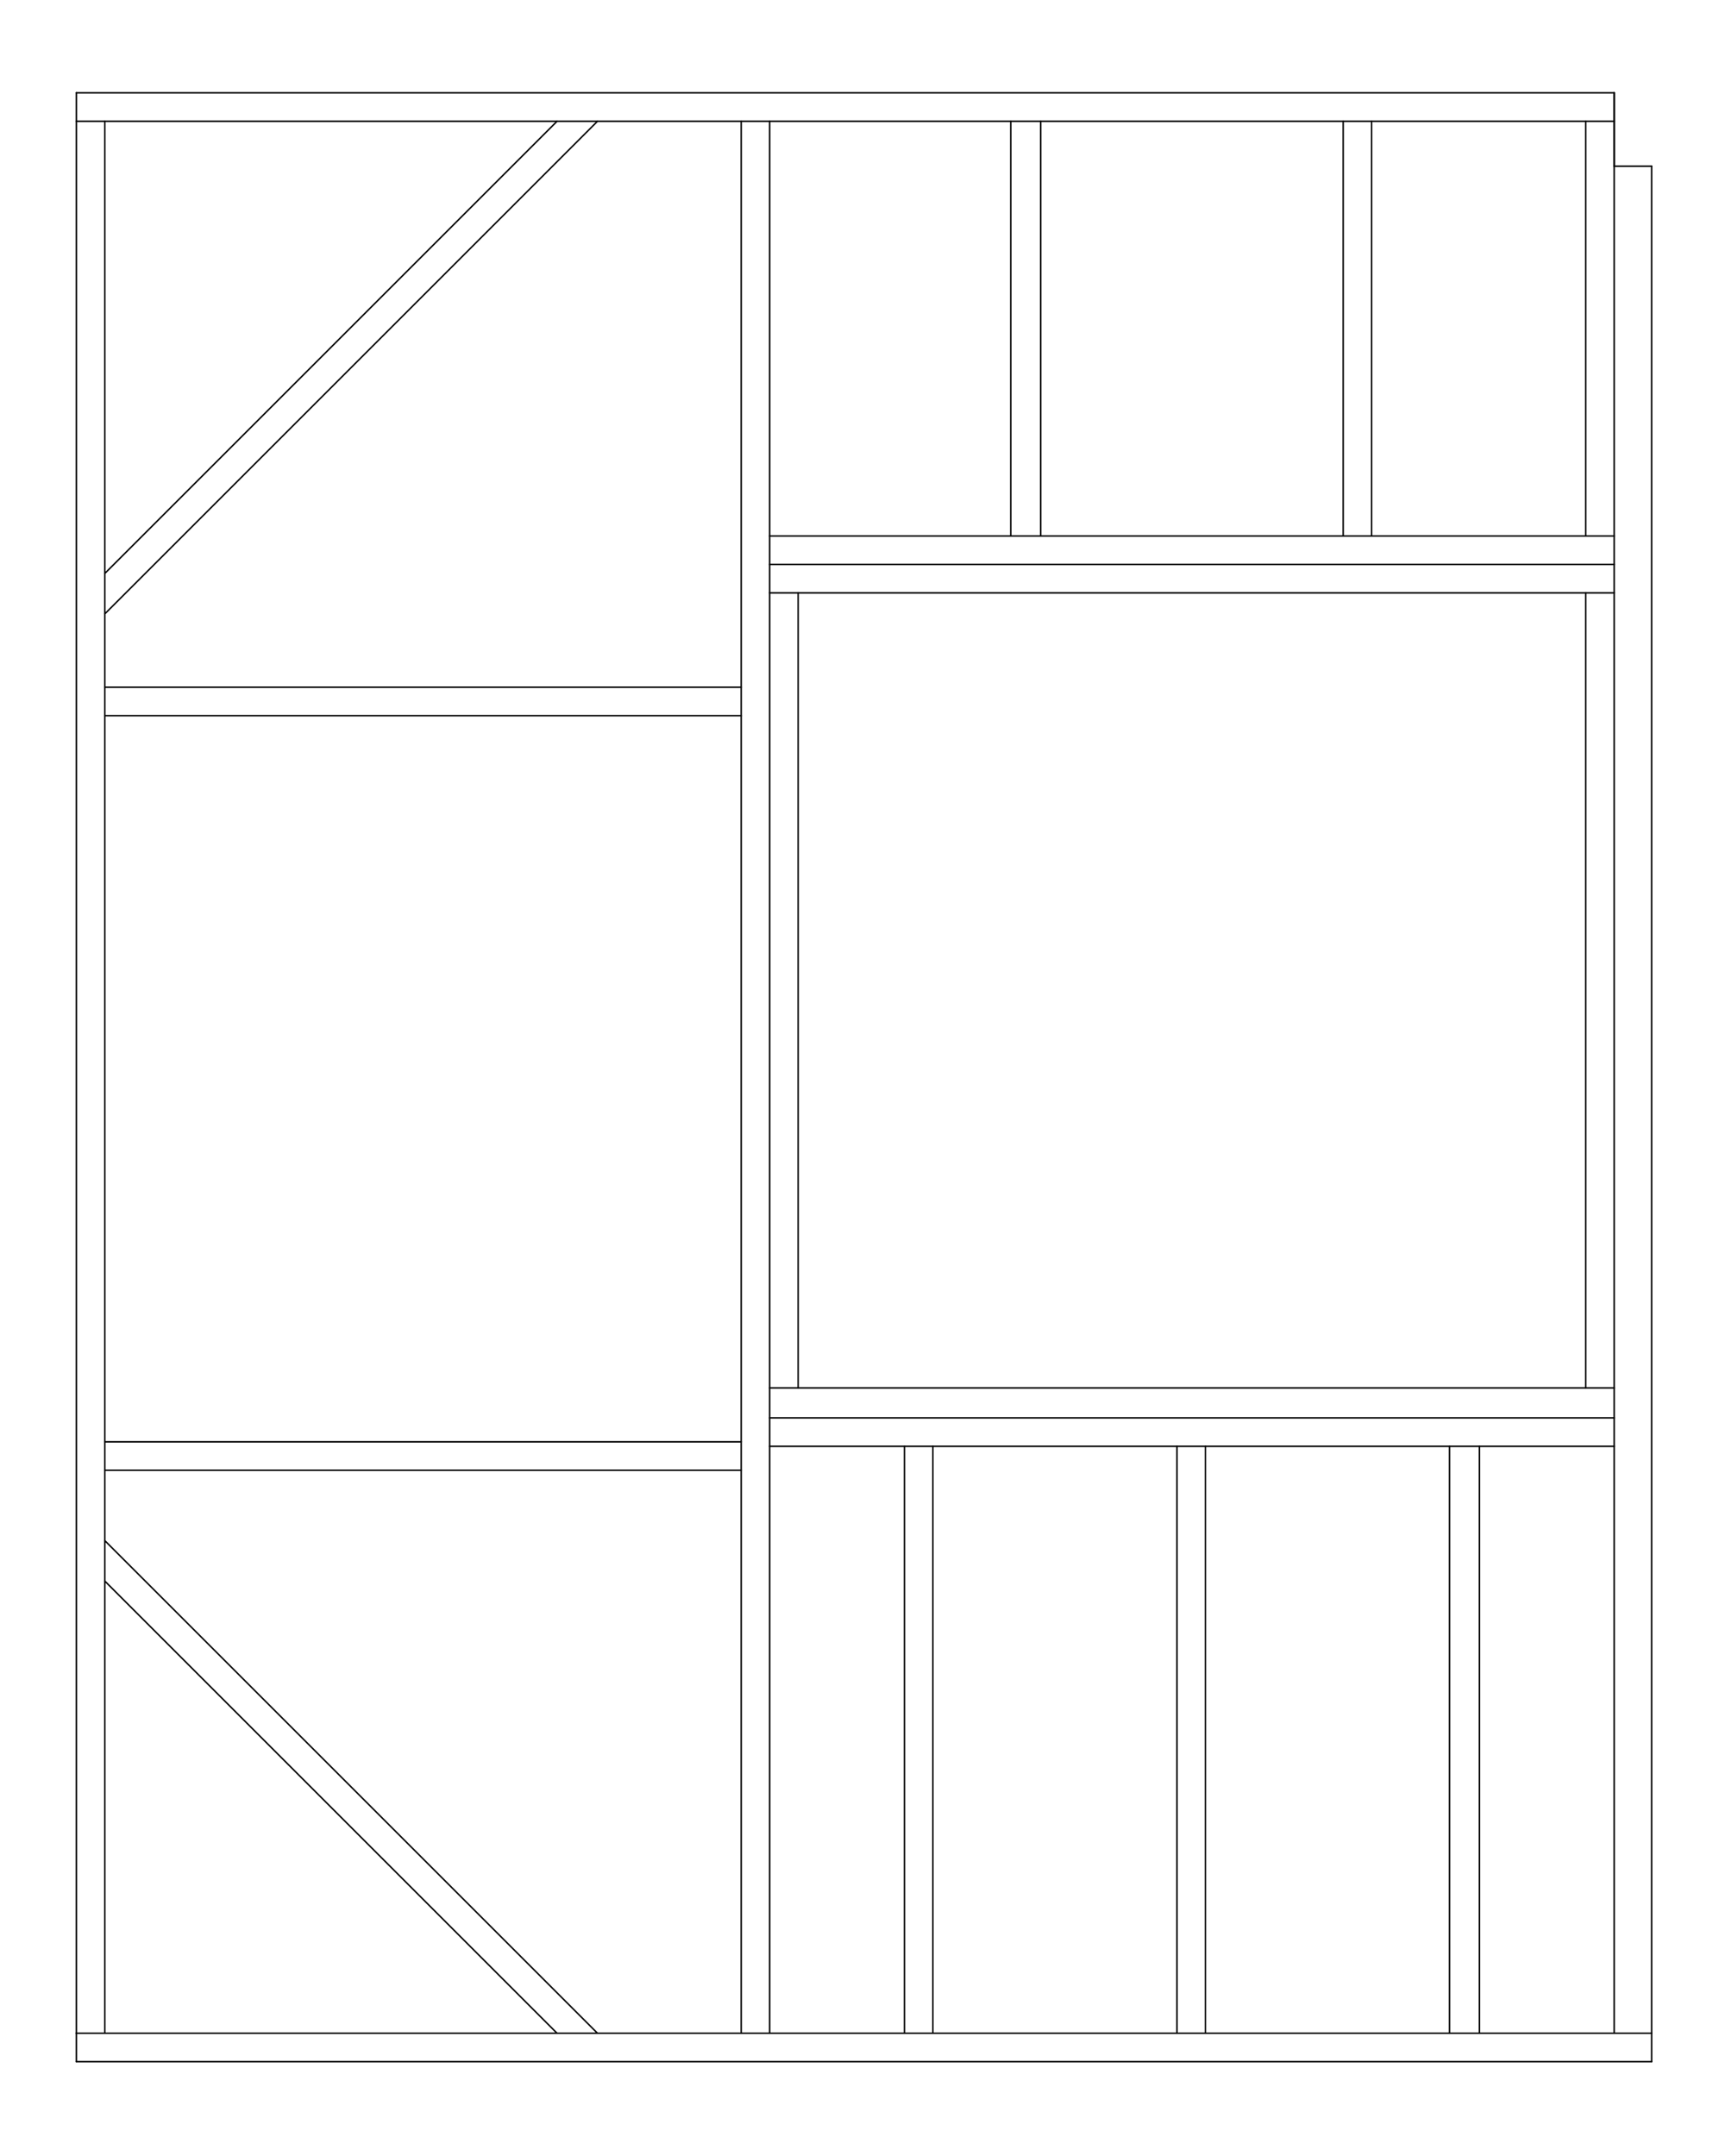 <?xml version="1.0" encoding="UTF-8" standalone="no"?>
<svg width="406.4mm" height="508mm"
 viewBox="0 0 1152 1440"
 xmlns="http://www.w3.org/2000/svg" xmlns:xlink="http://www.w3.org/1999/xlink"  version="1.2" baseProfile="tiny">
<title>Qt Svg Document</title>
<desc>Generated with Qt</desc>
<defs>
</defs>
<g fill="none" stroke="black" stroke-width="1" fill-rule="evenodd" stroke-linecap="square" stroke-linejoin="bevel" >

<g fill="#ffffff" fill-opacity="1" stroke="none" transform="matrix(1,0,0,1,0,0)"
font-family="Sans Serif" font-size="9" font-weight="400" font-style="normal" 
>
<path vector-effect="non-scaling-stroke" fill-rule="evenodd" d="M0,0 L1152,0 L1152,1440 L0,1440 L0,0"/>
</g>

<g fill="none" stroke="#000000" stroke-opacity="1" stroke-width="1" stroke-linecap="round" stroke-linejoin="round" transform="matrix(1,0,0,1,0,0)"
font-family="Sans Serif" font-size="9" font-weight="400" font-style="normal" 
>
<polyline fill="none" vector-effect="non-scaling-stroke" points="51,1358 51,1377 " />
<polyline fill="none" vector-effect="non-scaling-stroke" points="51,1358 1103,1358 " />
<polyline fill="none" vector-effect="non-scaling-stroke" points="1078,111 1078,62 " />
<polyline fill="none" vector-effect="non-scaling-stroke" points="1078,62 1078,111 " />
<polyline fill="none" vector-effect="non-scaling-stroke" points="1078,111 1103,111 " />
<polyline fill="none" vector-effect="non-scaling-stroke" points="70,81 70,1358 " />
<polyline fill="none" vector-effect="non-scaling-stroke" points="1103,111 1103,1377 " />
<polyline fill="none" vector-effect="non-scaling-stroke" points="897,81 897,358 " />
<polyline fill="none" vector-effect="non-scaling-stroke" points="916,81 916,358 " />
<polyline fill="none" vector-effect="non-scaling-stroke" points="1059,81 1059,358 " />
<polyline fill="none" vector-effect="non-scaling-stroke" points="533,396 533,927 " />
<polyline fill="none" vector-effect="non-scaling-stroke" points="1078,111 1078,1358 " />
<polyline fill="none" vector-effect="non-scaling-stroke" points="514,396 1078,396 " />
<polyline fill="none" vector-effect="non-scaling-stroke" points="514,377 1078,377 " />
<polyline fill="none" vector-effect="non-scaling-stroke" points="514,358 1078,358 " />
<polyline fill="none" vector-effect="non-scaling-stroke" points="514,927 1078,927 " />
<polyline fill="none" vector-effect="non-scaling-stroke" points="514,947 1078,947 " />
<polyline fill="none" vector-effect="non-scaling-stroke" points="514,966 1078,966 " />
<polyline fill="none" vector-effect="non-scaling-stroke" points="514,81 514,1358 " />
<polyline fill="none" vector-effect="non-scaling-stroke" points="495,81 495,1358 " />
<polyline fill="none" vector-effect="non-scaling-stroke" points="70,963 495,963 " />
<polyline fill="none" vector-effect="non-scaling-stroke" points="70,982 495,982 " />
<polyline fill="none" vector-effect="non-scaling-stroke" points="70,459 495,459 " />
<polyline fill="none" vector-effect="non-scaling-stroke" points="70,478 495,478 " />
<polyline fill="none" vector-effect="non-scaling-stroke" points="51,62 51,1358 " />
<polyline fill="none" vector-effect="non-scaling-stroke" points="51,81 1078,81 " />
<polyline fill="none" vector-effect="non-scaling-stroke" points="786,966 786,1358 " />
<polyline fill="none" vector-effect="non-scaling-stroke" points="805,966 805,1358 " />
<polyline fill="none" vector-effect="non-scaling-stroke" points="604,966 604,1358 " />
<polyline fill="none" vector-effect="non-scaling-stroke" points="623,966 623,1358 " />
<polyline fill="none" vector-effect="non-scaling-stroke" points="968,966 968,1358 " />
<polyline fill="none" vector-effect="non-scaling-stroke" points="988,966 988,1358 " />
<polyline fill="none" vector-effect="non-scaling-stroke" points="675,81 675,358 " />
<polyline fill="none" vector-effect="non-scaling-stroke" points="695,81 695,358 " />
<polyline fill="none" vector-effect="non-scaling-stroke" points="70,383 372,81 " />
<polyline fill="none" vector-effect="non-scaling-stroke" points="70,410 399,81 " />
<polyline fill="none" vector-effect="non-scaling-stroke" points="70,1056 372,1358 " />
<polyline fill="none" vector-effect="non-scaling-stroke" points="70,1029 399,1358 " />
<polyline fill="none" vector-effect="non-scaling-stroke" points="1059,396 1059,927 " />
<polyline fill="none" vector-effect="non-scaling-stroke" points="51,1377 1103,1377 " />
<polyline fill="none" vector-effect="non-scaling-stroke" points="51,62 1078,62 " />
</g>
</g>
</svg>
